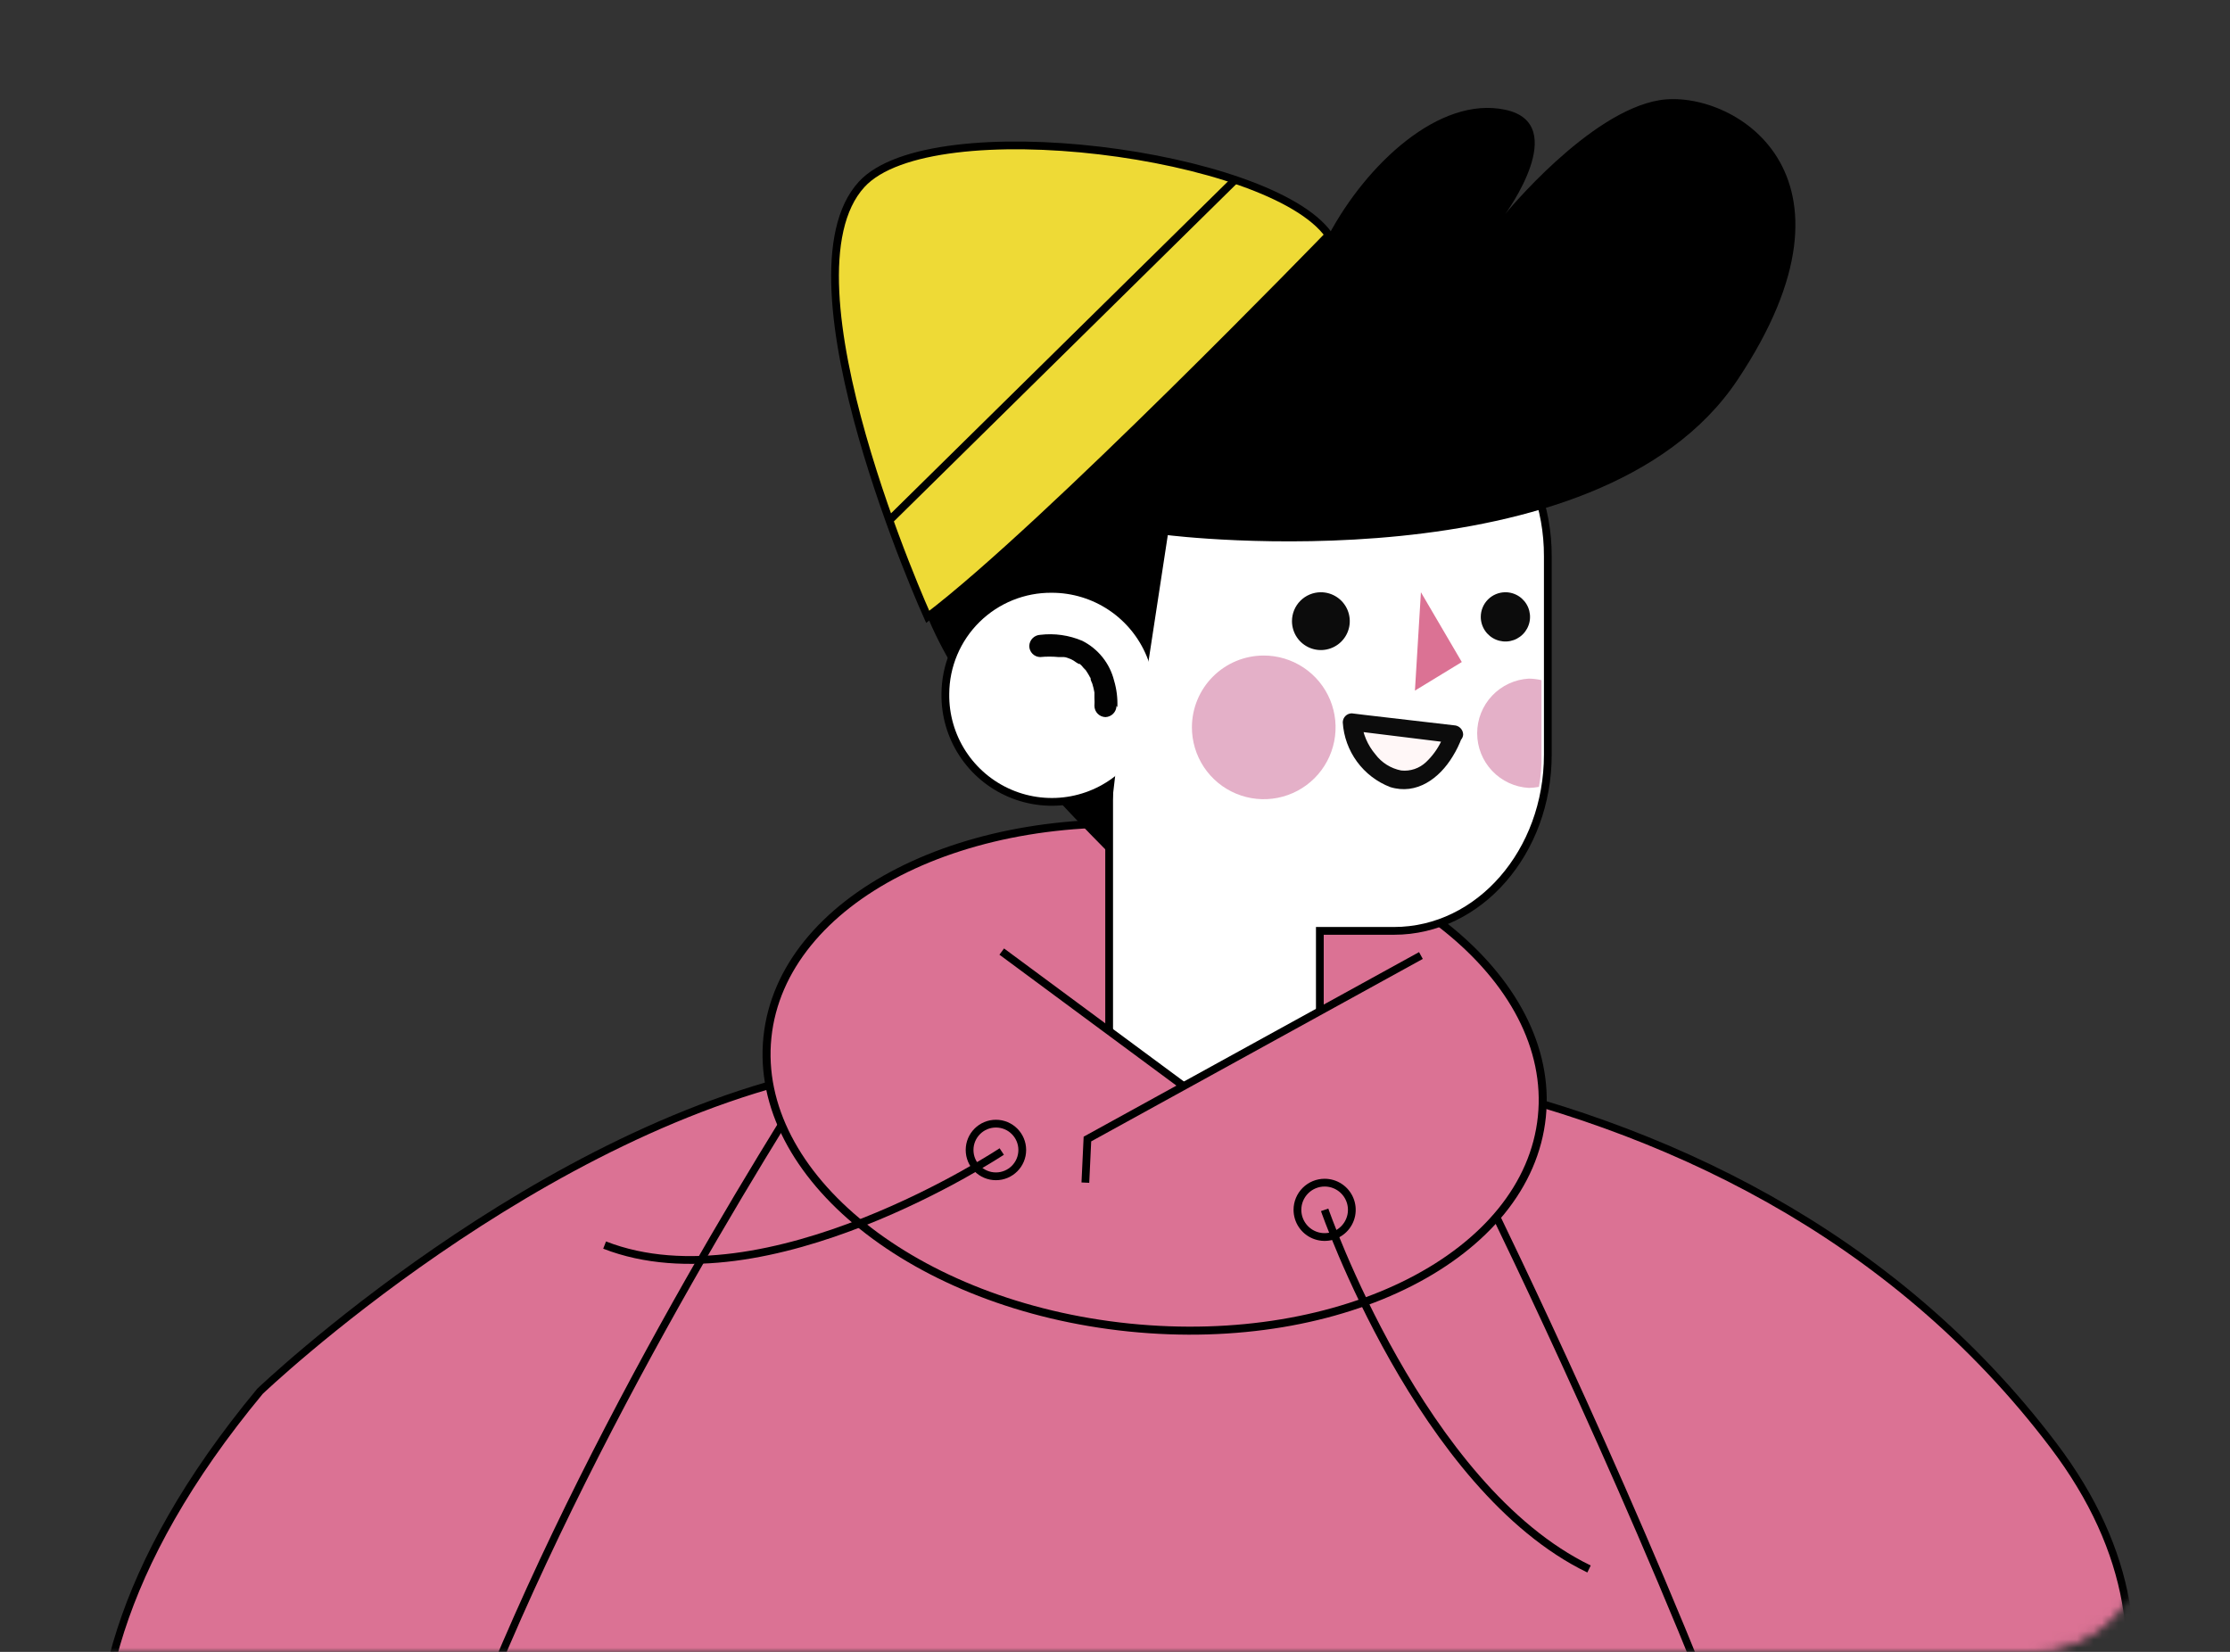 <svg viewBox="0 0 270 200" fill="none" xmlns="http://www.w3.org/2000/svg">
<rect x="0" y="0" width="270" height="200" fill="#333333" stroke="none"/>
<mask id="mask0" mask-type="alpha" maskUnits="userSpaceOnUse" x="0" y="0">
<rect x="0.5" y="0.5" width="259" height="199" rx="13.5" fill="#C4C4C4" stroke="black"/>
</mask>
<g mask="url(#mask0)">
<path d="M31.48 168.45C31.48 168.45 65.336 136.106 101.367 129.438C137.397 122.77 209.561 123.433 248.615 174.994C287.668 226.554 191.67 272.317 189.02 272.648C186.369 272.98 30.424 246.951 24.523 242.457C18.621 237.964 -3.95 211.148 31.48 168.45Z" fill="#DB7294" stroke="black" stroke-width="0.91" stroke-miterlimit="10"/>
<path d="M178.5 141.821C178.5 141.821 236.874 259.105 223.807 281.51C210.741 303.916 114.06 325.285 65.75 300.809C9.303 272.172 83.558 153.334 101.097 125.897L178.5 141.821Z" fill="#DB7294" stroke="black" stroke-width="0.91" stroke-miterlimit="10"/>
<path d="M186.683 135.21C188.398 118.463 168.799 102.737 142.905 100.084C117.012 97.431 94.631 108.856 92.915 125.602C91.199 142.349 110.799 158.075 136.692 160.728C162.585 163.381 184.967 151.956 186.683 135.21Z" fill="#DB7294" stroke="black" stroke-width="0.97" stroke-miterlimit="10"/>
<path d="M114.93 84.007C114.893 86.472 115.59 88.892 116.932 90.959C118.275 93.027 120.202 94.648 122.469 95.617C124.735 96.586 127.239 96.859 129.661 96.401C132.084 95.943 134.315 94.774 136.071 93.044C137.827 91.314 139.029 89.101 139.524 86.686C140.019 84.271 139.784 81.764 138.849 79.483C137.914 77.201 136.322 75.25 134.275 73.876C132.228 72.503 129.819 71.769 127.354 71.769C125.733 71.752 124.126 72.056 122.623 72.663C121.12 73.27 119.753 74.168 118.598 75.305C117.443 76.442 116.525 77.797 115.896 79.29C115.266 80.783 114.938 82.386 114.93 84.007V84.007Z" stroke="black" stroke-width="1.88" stroke-miterlimit="10"/>
<path d="M168.706 46.029H153.196C142.843 46.029 134.56 55.617 134.56 67.358V91.378C134.56 92.061 134.56 92.724 134.56 93.448C134.376 94.165 134.286 94.903 134.291 95.643V125.669C134.302 128.225 135.322 130.673 137.129 132.48C138.936 134.287 141.384 135.307 143.94 135.318H150.152C152.708 135.307 155.156 134.287 156.964 132.48C158.771 130.673 159.791 128.225 159.802 125.669V112.706H168.768C179.122 112.706 187.404 103.119 187.404 91.378V67.358C187.446 55.617 178.997 46.029 168.706 46.029Z" fill="white" stroke="black" stroke-width="0.94" stroke-miterlimit="10"/>
<path d="M156.427 75.207C156.427 75.9 156.633 76.577 157.018 77.153C157.403 77.729 157.951 78.177 158.592 78.442C159.233 78.706 159.937 78.774 160.617 78.637C161.296 78.5 161.92 78.165 162.408 77.674C162.897 77.182 163.228 76.557 163.361 75.876C163.494 75.196 163.421 74.492 163.153 73.853C162.885 73.214 162.434 72.669 161.855 72.287C161.277 71.905 160.599 71.703 159.906 71.707C158.981 71.713 158.096 72.084 157.444 72.739C156.793 73.395 156.427 74.282 156.427 75.207Z" fill="#0C0C0C"/>
<path d="M179.287 74.689C179.287 75.278 179.462 75.855 179.79 76.345C180.118 76.836 180.583 77.218 181.128 77.444C181.673 77.669 182.272 77.728 182.851 77.613C183.429 77.498 183.961 77.214 184.378 76.797C184.795 76.38 185.079 75.849 185.194 75.27C185.309 74.692 185.25 74.093 185.024 73.548C184.798 73.003 184.416 72.537 183.926 72.21C183.435 71.882 182.859 71.707 182.269 71.707C181.478 71.707 180.72 72.021 180.161 72.58C179.602 73.139 179.287 73.898 179.287 74.689Z" fill="#0C0C0C"/>
<path d="M175.953 88.998C175.953 88.998 174.193 94.112 170.487 94.465C166.78 94.817 163.86 90.696 163.674 87.486L175.953 88.998Z" fill="#FFF7F7"/>
<path d="M174.918 88.625L174.752 88.998C174.897 88.687 174.752 89.143 174.752 89.246L174.463 89.826C174.013 90.742 173.403 91.57 172.661 92.27C172.262 92.649 171.784 92.937 171.262 93.112C170.74 93.288 170.185 93.346 169.638 93.284C168.398 93.04 167.292 92.347 166.532 91.338C165.587 90.226 165.002 88.854 164.854 87.403L163.778 88.48L174.525 89.805L176.057 89.992C176.637 89.992 177.154 89.433 177.154 88.915C177.144 88.627 177.025 88.354 176.822 88.15C176.618 87.947 176.345 87.828 176.057 87.817L165.186 86.554L163.674 86.368C163.383 86.368 163.104 86.484 162.898 86.689C162.692 86.895 162.577 87.174 162.577 87.466C162.686 89.182 163.284 90.831 164.3 92.218C165.317 93.605 166.709 94.672 168.313 95.293C171.522 96.287 174.276 94.237 175.871 91.607C176.332 90.87 176.714 90.085 177.009 89.267C177.444 87.963 175.374 87.383 174.918 88.625Z" fill="#0C0C0C"/>
<path d="M144.313 88.045C144.309 89.767 144.816 91.451 145.77 92.885C146.724 94.318 148.082 95.436 149.672 96.097C151.262 96.758 153.013 96.932 154.702 96.597C156.391 96.262 157.942 95.433 159.16 94.216C160.377 92.998 161.206 91.447 161.541 89.758C161.876 88.069 161.702 86.318 161.041 84.728C160.38 83.138 159.262 81.78 157.829 80.826C156.395 79.872 154.711 79.365 152.989 79.369C150.69 79.375 148.486 80.29 146.86 81.916C145.234 83.542 144.318 85.746 144.313 88.045Z" fill="#E4B0C8"/>
<path d="M185.106 82.164C185.622 82.172 186.136 82.235 186.639 82.35V91.358C186.673 92.67 186.569 93.981 186.328 95.272C185.925 95.345 185.516 95.386 185.106 95.396C183.416 95.301 181.825 94.563 180.662 93.332C179.498 92.102 178.85 90.473 178.85 88.78C178.85 87.087 179.498 85.457 180.662 84.227C181.825 82.997 183.416 82.259 185.106 82.164Z" fill="#E4B0C8"/>
<path d="M172.04 71.707L171.315 83.614L176.989 80.155L172.04 71.707Z" fill="#DB7294"/>
<path d="M138.515 83.613L141.393 64.791C141.393 64.791 193.451 71.313 210.348 46.03C227.245 20.747 209.478 10.704 200.906 12.133C192.333 13.561 182.269 25.882 182.269 25.882C182.269 25.882 190.262 15.011 182.269 13.292C174.276 11.573 165.455 19.877 160.879 28.45C160.879 28.45 126.567 25.24 114.95 46.03C103.334 66.82 112.735 81.522 133.96 102.974L135.368 90.985L138.515 83.613Z" fill="black"/>
<path d="M114.93 84.007C114.893 86.472 115.59 88.892 116.932 90.959C118.275 93.027 120.202 94.648 122.469 95.617C124.735 96.586 127.239 96.859 129.661 96.401C132.084 95.943 134.315 94.774 136.071 93.044C137.827 91.314 139.029 89.101 139.524 86.686C140.019 84.271 139.784 81.764 138.849 79.483C137.914 77.201 136.322 75.25 134.275 73.876C132.228 72.503 129.819 71.769 127.354 71.769C125.733 71.752 124.126 72.056 122.623 72.663C121.12 73.27 119.753 74.168 118.598 75.305C117.443 76.442 116.525 77.797 115.896 79.29C115.266 80.783 114.938 82.386 114.93 84.007Z" fill="white"/>
<path d="M135.285 85.621C135.333 84.537 135.2 83.453 134.891 82.412C134.634 81.378 134.156 80.412 133.492 79.579C132.827 78.747 131.991 78.067 131.04 77.587C129.434 76.904 127.678 76.654 125.946 76.862C125.596 76.878 125.265 77.025 125.019 77.275C124.773 77.525 124.631 77.858 124.62 78.208C124.62 78.562 124.759 78.901 125.007 79.153C125.255 79.405 125.592 79.549 125.946 79.554C126.683 79.482 127.425 79.482 128.161 79.554H128.389C128.389 79.554 128.099 79.554 128.389 79.554H128.803C129.093 79.554 129.383 79.72 129.652 79.803C129.921 79.886 129.425 79.678 129.652 79.803L129.963 79.968C130.169 80.119 130.383 80.257 130.605 80.383C130.605 80.383 130.336 80.155 130.605 80.383H130.729L130.957 80.59C131.1 80.776 131.259 80.949 131.433 81.107C131.226 80.983 131.267 80.879 131.433 81.107C131.495 81.185 131.551 81.268 131.599 81.356C131.723 81.542 131.827 81.728 131.93 81.915L132.054 82.205C132.054 82.35 131.93 81.853 132.054 82.081C132.045 82.121 132.045 82.164 132.054 82.205C132.054 82.412 132.199 82.598 132.261 82.805C132.364 83.145 132.447 83.491 132.51 83.841C132.51 83.841 132.51 84.006 132.51 84.068C132.51 84.131 132.51 83.696 132.51 84.068C132.51 84.441 132.51 84.358 132.51 84.503C132.531 84.827 132.531 85.152 132.51 85.477C132.515 85.832 132.659 86.171 132.91 86.422C133.161 86.674 133.501 86.817 133.856 86.823C134.206 86.807 134.537 86.659 134.783 86.41C135.029 86.16 135.171 85.827 135.181 85.477L135.285 85.621Z" fill="#020202"/>
<path d="M160.879 28.449C160.879 28.449 126.547 63.9 112.321 74.688C112.321 74.688 93.829 33.75 104.328 22.32C112.756 13.146 153.838 18.53 160.879 28.449Z" fill="#EEDA36" stroke="black" stroke-width="0.94" stroke-miterlimit="10"/>
<path d="M149.531 21.781L107.682 63.008" stroke="black" stroke-width="0.94" stroke-miterlimit="10"/>
<path d="M170.404 116.579L175.995 137.286L133.649 150.746L131.454 142.07L115.82 132.772L122.281 115.254L140.917 129.749L142.139 130.764C142.139 130.764 142.822 131.903 146.28 130.018L170.404 116.579Z" fill="#DB7294"/>
<path d="M172.039 115.689L131.661 137.908L131.412 143.188" stroke="black" stroke-width="0.94" stroke-miterlimit="10"/>
<path d="M121.287 115.212L143.319 131.508" stroke="black" stroke-width="0.94" stroke-miterlimit="10"/>
<path d="M121.287 139.419C121.287 139.419 92.711 158.366 73.205 150.746" stroke="black" stroke-width="0.94" stroke-miterlimit="10"/>
<path d="M120.583 142.422C122.344 142.422 123.772 140.995 123.772 139.234C123.772 137.472 122.344 136.045 120.583 136.045C118.822 136.045 117.394 137.472 117.394 139.234C117.394 140.995 118.822 142.422 120.583 142.422Z" stroke="black" stroke-width="0.94" stroke-miterlimit="10"/>
<path d="M157.089 146.481C157.089 147.132 157.282 147.769 157.644 148.31C158.006 148.852 158.52 149.274 159.122 149.523C159.723 149.772 160.385 149.837 161.024 149.71C161.663 149.583 162.249 149.27 162.71 148.809C163.17 148.349 163.484 147.762 163.611 147.123C163.738 146.485 163.673 145.823 163.424 145.221C163.174 144.62 162.752 144.105 162.211 143.744C161.67 143.382 161.033 143.189 160.382 143.189C159.509 143.189 158.671 143.536 158.054 144.153C157.436 144.771 157.089 145.608 157.089 146.481Z" stroke="black" stroke-width="0.94" stroke-miterlimit="10"/>
<path d="M160.382 146.481C160.382 146.481 172.04 180.13 192.395 189.966" stroke="black" stroke-width="0.94" stroke-miterlimit="10"/>
</g>
</svg>
